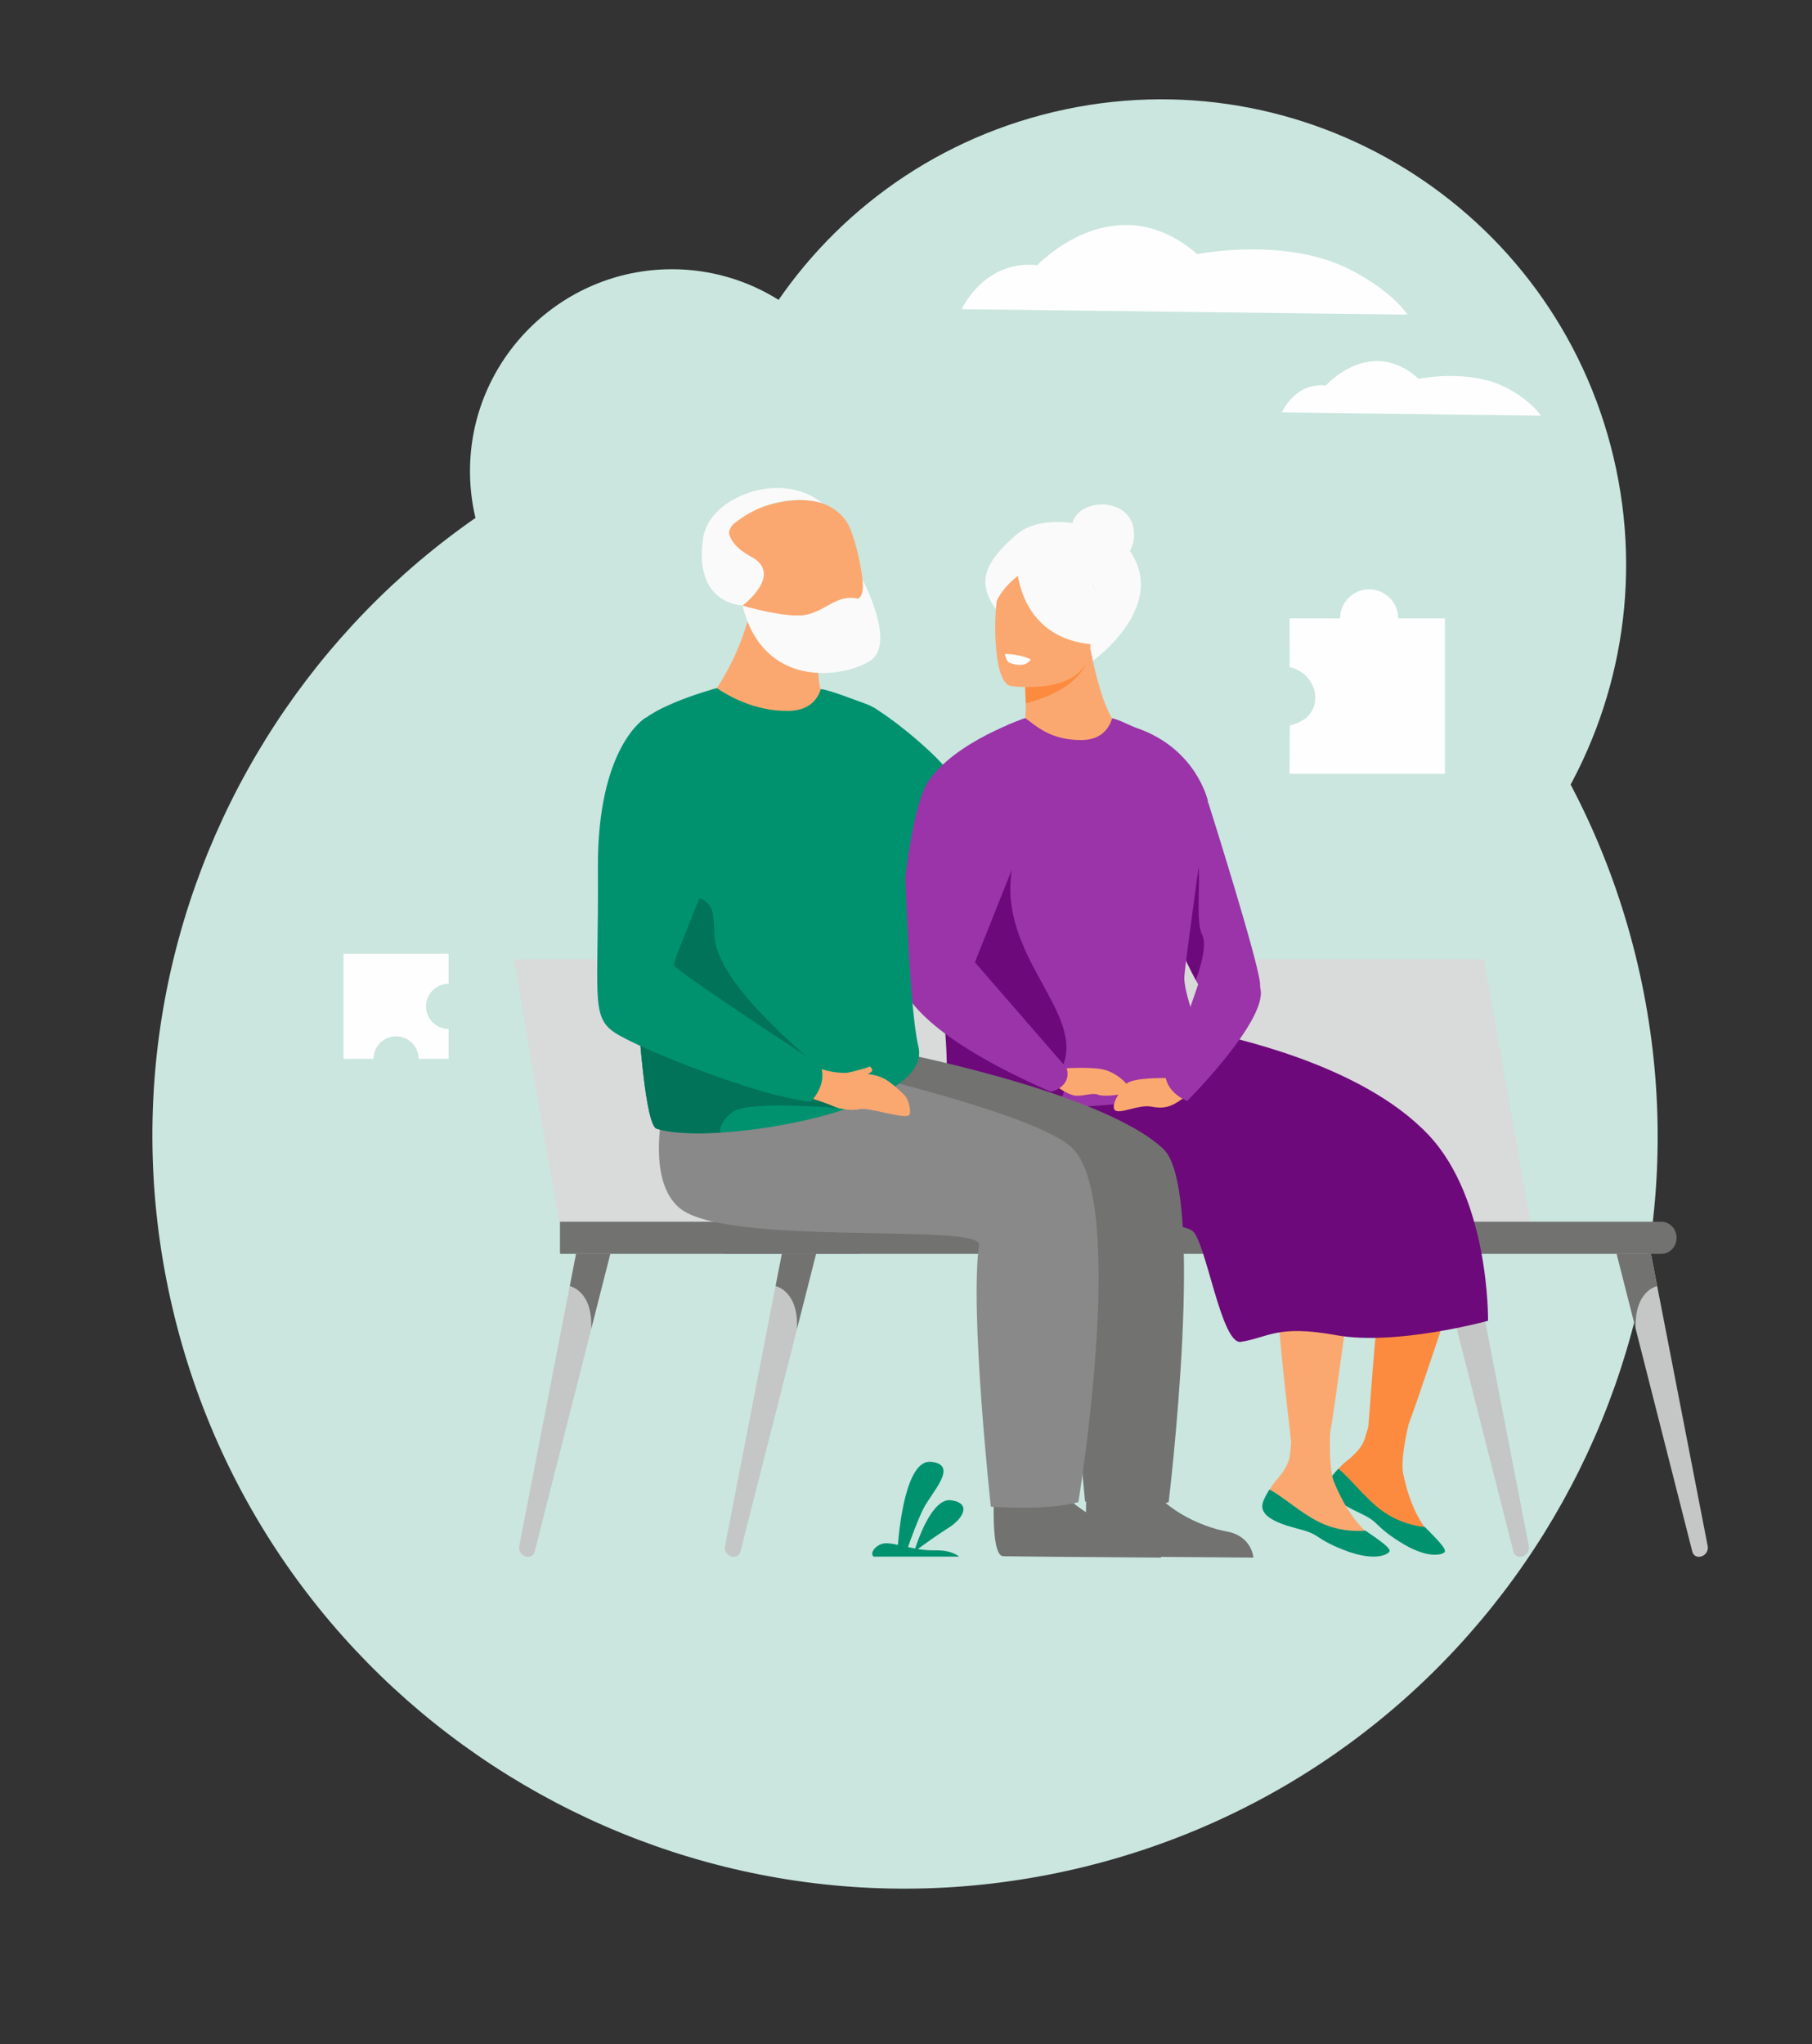 <svg width="289" height="326" fill="none" xmlns="http://www.w3.org/2000/svg"><rect width="100%" height="100%" fill="#333333" stroke="none"/><path d="M202.218 162.205c39.865-9.414 64.551-49.362 55.138-89.227-9.414-39.865-49.362-64.551-89.227-55.138-39.865 9.413-64.551 49.361-55.138 89.227 9.413 39.865 49.361 64.551 89.227 55.138Z" fill="#CAE6DF"/><path d="M171.708 298.03c64.537-15.112 104.603-79.679 89.492-144.216-15.112-64.536-79.68-104.603-144.216-89.491C52.447 79.435 12.38 144.002 27.492 208.539c15.112 64.536 79.68 104.603 144.216 89.491Z" fill="#CAE6DF"/><path fill-rule="evenodd" clip-rule="evenodd" d="M107.16 107.34c17.74 0 32.2-14.47 32.2-32.2 0-17.73-14.47-32.2-32.2-32.2-17.74 0-32.2 14.47-32.2 32.2 0 17.73 14.46 32.2 32.2 32.2Z" fill="#CAE6DF"/><path fill-rule="evenodd" clip-rule="evenodd" d="M244.09 194.85H89.15l-7.17-41.86h154.67l7.44 41.86Z" fill="#D9DADA"/><path fill-rule="evenodd" clip-rule="evenodd" d="M137.1 199.97H89.45c-.08 0-.14-.08-.14-.17v-4.95h47.79v5.12Z" fill="#727271"/><path fill-rule="evenodd" clip-rule="evenodd" d="M264.97 199.97H115.78c-1.35 0-2.44-1.15-2.44-2.56 0-1.42 1.09-2.56 2.44-2.56h149.18c1.35 0 2.44 1.15 2.44 2.56.01 1.42-1.09 2.56-2.43 2.56Z" fill="#727271"/><path fill-rule="evenodd" clip-rule="evenodd" d="m97.34 199.97-3.05 11.99v.02l-9.03 35.52c-.12.47-.54.79-1.01.79-.92 0-1.61-.84-1.43-1.73l8.05-41.43 1-5.15h5.47v-.01Z" fill="#C5C6C6"/><path fill-rule="evenodd" clip-rule="evenodd" d="M94.29 211.96c.29-6.13-3.41-6.84-3.41-6.84l1-5.15h5.46l-3.05 11.99Z" fill="#727271"/><path fill-rule="evenodd" clip-rule="evenodd" d="m130.16 199.97-3.05 11.99v.02l-9.03 35.52c-.12.47-.54.79-1.01.79-.92 0-1.61-.84-1.43-1.73l8.05-41.43 1-5.15h5.47v-.01Z" fill="#C5C6C6"/><path fill-rule="evenodd" clip-rule="evenodd" d="M127.11 211.96c.29-6.13-3.41-6.84-3.41-6.84l1-5.15h5.46l-3.05 11.99Z" fill="#727271"/><path fill-rule="evenodd" clip-rule="evenodd" d="m257.84 199.97 3.05 11.99v.02l9.03 35.52c.12.47.54.79 1.01.79.92 0 1.61-.84 1.43-1.73l-8.05-41.43-1-5.15h-5.47v-.01Z" fill="#C5C6C6"/><path fill-rule="evenodd" clip-rule="evenodd" d="M260.89 211.96c-.29-6.13 3.41-6.84 3.41-6.84l-1-5.15h-5.46l3.05 11.99Z" fill="#727271"/><path fill-rule="evenodd" clip-rule="evenodd" d="m229.31 199.97 3.05 11.99v.02l9.03 35.52c.12.47.54.79 1.01.79.92 0 1.61-.84 1.43-1.73l-8.05-41.43-1-5.15h-5.47v-.01Z" fill="#C5C6C6"/><path fill-rule="evenodd" clip-rule="evenodd" d="M232.36 211.96c-.29-6.13 3.41-6.84 3.41-6.84l-1-5.15h-5.46l3.05 11.99Z" fill="#FFC973"/><path fill-rule="evenodd" clip-rule="evenodd" d="M152.97 248.26h-13.64c-.73-.62.51-2.03 1.8-2.12.56-.04 1.27.07 2.08.25.19-2.49 1.26-13.7 5.3-13.25 4.54.5 0 4.93-1.28 7.56-.95 1.94-1.95 4.73-2.41 6.04.37.08.75.16 1.14.23.6-1.85 2.84-8.06 5.69-7.7 3.35.42 2 2.92-.37 4.4-1.74 1.09-3.87 2.63-4.89 3.38.86.14 1.76.23 2.67.21 2.32-.06 3.46.63 3.91 1Z" fill="#00926F"/><path fill-rule="evenodd" clip-rule="evenodd" d="M153.39 49.31s3.55-7.9 12.06-7.02c0 0 12.34-13.16 25.5-1.76 0 0 13.99-2.83 24.35 2.45 6.91 3.52 9.19 7.2 9.19 7.2l-71.1-.87ZM204.45 65.77s2.06-4.82 7-4.28c0 0 7.17-8.03 14.81-1.07 0 0 8.12-1.72 14.14 1.49 4.01 2.14 5.34 4.39 5.34 4.39l-41.29-.53Z" fill="#FEFEFE"/><path fill-rule="evenodd" clip-rule="evenodd" d="M193.1 159.8c-.6-.45-1.46-1.78-2.39-3.51-1.78-3.3-3.83-8.06-4.86-10.93-.5-1.41-.76-2.36-.62-2.45.13-.09.64-.94 1.33-2.21.73-1.34 1.67-3.15 2.6-4.98 1.81-3.6 3.54-7.32 3.49-7.91.46 1.44 8.13 25.76 8.32 29.11.19 3.45-5.57 4.61-7.87 2.88Z" fill="#9A34A8"/><path fill-rule="evenodd" clip-rule="evenodd" d="M190.72 156.3c-1.79-3.31-3.84-8.07-4.87-10.93.19-1.52.43-3.16.71-4.66.56-2.99 1.31-5.4 2.22-5.17.14.03 1.46-.08 1.57.02 1.83 1.43 0 10.85 1.38 13.51 1.04 1.99-1.01 7.23-1.01 7.23Z" fill="#6D097A"/><path fill-rule="evenodd" clip-rule="evenodd" d="M192.65 127.81c-.01-.03-.02-.05-.02-.06.01.01.01.03.02.06Z" fill="#8D8D8D"/><path fill-rule="evenodd" clip-rule="evenodd" d="M139.36 112.86s3.83 2.21 9.08 7.12c4.76 4.46 11.94 14.39 15.11 16.41 3.17 2.01 20.15 3.45 20.15 3.45v3.74s-15.26 5.04-25.33 3.02c-10.07-2.01-18.71-9.64-18.71-9.64l-.3-24.1Z" fill="#00926F"/><path fill-rule="evenodd" clip-rule="evenodd" d="M217.67 229.46c.16-.52.36-1.19.57-1.92.37-4.22 1.32-20.22 2.72-26.45 4.89 3.16 10.88.22 12.44.22-2 6.07-7.41 22.43-8.74 25.85-.54 2.28-1.26 6-.85 7.94.65 3.08 1.64 5.97 3.38 8.44.19.28-7.19-.86-10.19-2.89-3-2.03-5.32-4-3.98-5.81.47-.64 1.03-1.25 1.64-1.74 1.12-.88 2.52-2.09 3.01-3.64Z" fill="#FC8B3F"/><path fill-rule="evenodd" clip-rule="evenodd" d="M216.94 241.34c3.28 1.54 1.99 1.81 6.24 4.52 4.25 2.71 6.6 2.21 7.19 1.72.52-.43-1.26-2.16-3.14-4.07l-.05.02s-3.68-.23-6.99-2.76c-2.7-2.07-4.89-5.08-6.74-6.52-.53.57-1.07 1.16-1.43 1.86-1.04 2.01 1.64 3.69 4.92 5.23Z" fill="#00926F"/><path fill-rule="evenodd" clip-rule="evenodd" d="M205.73 232.07c.06-.54.13-1.23.2-1.99-.42-4.22-2.48-20.11-2.27-26.5 5.39 2.19 10.73-1.81 12.26-2.1-.83 6.33-3.1 23.42-3.76 27.03-.1 2.34-.12 6.13.65 7.96 1.22 2.91 2.73 5.56 4.89 7.66.24.23-7.22.5-10.55-.94-3.33-1.44-5.97-2.93-5-4.96.34-.71.78-1.42 1.29-2.01.95-1.08 2.1-2.53 2.29-4.15Z" fill="#FBA870"/><path fill-rule="evenodd" clip-rule="evenodd" d="M207.23 243.88c3.51.9 2.29 1.41 6.97 3.27 4.68 1.87 6.9.94 7.38.35.43-.52-1.64-1.89-3.84-3.41l-.05.03s-3.65.47-7.38-1.41c-3.04-1.53-5.75-4.08-7.84-5.15-.41.66-.83 1.34-1.06 2.1-.64 2.16 2.32 3.32 5.82 4.22Z" fill="#00926F"/><path fill-rule="evenodd" clip-rule="evenodd" d="M184.66 169.63s4.6-6 7.77-5.13c3.17.86 24.49 4.95 35.4 16.5 9.79 10.36 9.5 29.65 9.5 29.65s-14.68 4.03-24.18 2.3c-9.5-1.73-10.84.38-15.25 1.06-3.14.48-5.61-16.31-7.77-17.75-3.39-2.26-29.65-1.73-30.22-13.24-.58-11.52 24.75-13.39 24.75-13.39Z" fill="#6D097A"/><path fill-rule="evenodd" clip-rule="evenodd" d="M180.82 85.99c.31-2.75-1.04-4.92-4.07-5.46-2.22-.39-5.47.61-5.79 3.36-.32 2.75 1.55 6.19 4.3 6.51a5.01 5.01 0 0 0 5.56-4.41Z" fill="#FAFAFA"/><path fill-rule="evenodd" clip-rule="evenodd" d="M174.3 105.4s13.21-9.42 4.94-18.76c-.8-.91-1.82-1.59-2.97-1.98-3.14-1.07-10.2-2.88-14.28.71-4.4 3.87-6.31 6.97-3.51 11.27 2.81 4.31 15.82 8.76 15.82 8.76Z" fill="#FAFAFA"/><path fill-rule="evenodd" clip-rule="evenodd" d="M163.51 104.05s-.04 1.8-.01 4.23c.01 1.19.04 2.54.1 3.9.04.98-.12 1.88-.04 2.83l2.72 14.33 11.36-14.41s-2.04-2.12-3.94-12.57l-.03-.17-10.16 1.86Z" fill="#FBA870"/><path fill-rule="evenodd" clip-rule="evenodd" d="M192.93 168.05c.75 1.38-3.09 4.89-5.04 5.9-2.48 1.29-2.61 1.75-17.51 2.71-1.61.1-3.13.19-4.55.27-9.62.53-14.79.52-14.79.52s7.32-10.84 4.36-37.51c-.38-3.45.94-9.07 2.93-11.94 2.07-2.99 2.18-6.68 2.69-10.23.14-1.02-.63-1.15-.36-2.13 0 0 2.59-1.06 2.87-1.1 1.67 1.17 3.98 3.54 9.02 3.49 3.41-.03 4.48-2.29 4.83-3.48 1.34.32 2.79 1.17 3.95 1.57 9.53 3.3 11.32 11.62 11.32 11.62s-3.46 24.47-3.75 27.93c-.21 2.31 2.23 9.07 4.03 12.38Z" fill="#9A34A8"/><path fill-rule="evenodd" clip-rule="evenodd" d="M163.5 108.28c.01 1.19.04 2.54.1 3.9 10.93-2.88 10.25-8.73 10.1-9.82l-.03-.17s-5.81 3.2-10.17 6.09Z" fill="#FC8B3F"/><path fill-rule="evenodd" clip-rule="evenodd" d="M161.17 109.4s11.68 1.71 12.63-5.57c.96-7.29 3.11-11.98-4.31-13.38-7.42-1.4-9.23 1.19-10.14 3.54-.91 2.35-1.19 14.78 1.82 15.41Z" fill="#FBA870"/><path fill-rule="evenodd" clip-rule="evenodd" d="M162.09 88.54s-.85 14 13.58 14.32c0 .01 1.82-18.64-13.58-14.32Z" fill="#FAFAFA"/><path fill-rule="evenodd" clip-rule="evenodd" d="M165.11 90.07s-4.53 2.1-6.32 6.09c0 0-3.97-7.12 6.32-6.09Z" fill="#FAFAFA"/><path fill-rule="evenodd" clip-rule="evenodd" d="M169.4 170.26c3.84 12.28-18.94 7.34-18.94 7.34s1-4.38.3-12.93c-.28-3.47-4.14-8.24-3.34-12.73.85-4.69 11.19-7.98 14.01-13.54-2.49 14.11 11.9 23.13 7.97 31.86Z" fill="#6D097A"/><path fill-rule="evenodd" clip-rule="evenodd" d="M169.19 170.42s5.11-.36 7.05.22c1.94.58 3.67 2.16 3.89 3.02.22.86-3.96 1.37-4.97.94-1.01-.43-2.81.43-4.03.07-1.22-.36-2.59-1.37-2.59-1.37l.65-2.88Z" fill="#FBA870"/><path fill-rule="evenodd" clip-rule="evenodd" d="M163.52 114.55s-11.07 3.62-15.46 10.05c-3.36 4.92-5.09 27.32-4.68 30.94.4 3.46 4.89 10.11 24.1 18.53.28.12 3.5-.79 2.64-3.74l-14.63-16.86 8.86-22.22s6.42-9.65-.83-16.7Z" fill="#9A34A8"/><path fill-rule="evenodd" clip-rule="evenodd" d="M160.28 104.31s.21 1.23.76 1.41c.55.18 1.42.47 2.24.26.82-.21 1.11-.82 1.11-.82s-1.7-.88-4.11-.85Z" fill="#fff"/><path fill-rule="evenodd" clip-rule="evenodd" d="M173.38 236.37s-.87 11.65 1.33 11.83c.29.02 11.17.11 11.17.11l14.03.11s-.21-3.43-4.26-4.17c-4.05-.74-10.82-3.64-13.24-9.03-2.54-5.65-9.03 1.15-9.03 1.15Z" fill="#727271"/><path fill-rule="evenodd" clip-rule="evenodd" d="M121.24 172.08s-4.84 15.23 1.54 20.58c7.43 6.24 48.35 2.3 47.78 5.9-.99 6.16 2.5 40.9 2.5 40.9s8.15 1.56 13.33.12c0 0 6.05-49.94-.86-56.36-10.08-9.38-44.04-15.73-44.04-15.73l-20.25 4.59Z" fill="#727271"/><path fill-rule="evenodd" clip-rule="evenodd" d="M158.65 236.37s-.87 11.65 1.33 11.83c.29.02 11.17.11 11.17.11l14.03.11s-.21-3.43-4.26-4.17c-4.05-.74-10.82-3.64-13.24-9.03-2.55-5.65-9.03 1.15-9.03 1.15Z" fill="#727271"/><path fill-rule="evenodd" clip-rule="evenodd" d="M106.85 172.08s-4.84 15.23 1.53 20.58c7.44 6.24 48.31 2.3 47.78 5.9-1.53 10.46 1.87 41.73 1.87 41.73s8.78.72 13.96-.72c0 0 7.81-47.39-.86-56.36-5.61-5.8-40.2-13.43-40.2-13.43l-24.08 2.3Z" fill="#898989"/><path fill-rule="evenodd" clip-rule="evenodd" d="M132.69 98.02s-3.26 6.52-1.79 12.07l-4.2 14.88L114.15 110s4.88-6.77 5.99-15.34l12.55 3.36Z" fill="#FBA870"/><path fill-rule="evenodd" clip-rule="evenodd" d="M114.89 180.64c-4.26.26-7.93.08-10.16-.62-1.68-.51-2.94-14.31-3.56-28.99-.7-16.26-.62-33.61.51-35.25 2.18-3.16 12.37-5.99 12.66-6.03 1.78 1.22 6.09 3.72 11.43 3.63 3.61-.05 4.77-2.22 5.14-3.48 1.5.15 5.84 1.9 7.06 2.31 6.12 2.01 5.97 11.44 5.97 11.44s.59 35.07 2.55 43.33c1.78 7.52-17.95 12.84-31.6 13.66Z" fill="#00926F"/><path fill-rule="evenodd" clip-rule="evenodd" d="M135.03 101.7s-14 4.14-16.38-4.29c-2.38-8.43-7.61-13.13 2.79-16.52 8.55-2.79 12.35.12 13.83 2.74 1.48 2.63 4.89 16.31-.24 18.07Z" fill="#FBA870"/><path fill-rule="evenodd" clip-rule="evenodd" d="M137.57 92.46s5.48 10.24 1.19 12.95c-4.29 2.71-17.01 4.57-20.35-8.83 0 0 7.48 2.26 10.57 1.38 3.09-.88 4.65-3.17 7.87-2.49.01.01 1.04-.32.72-3.01Z" fill="#FAFAFA"/><path fill-rule="evenodd" clip-rule="evenodd" d="M116.27 85c.02-.93.98-1.65.98-1.65 7.1-5.46 13.87-3.12 13.87-3.12-6.52-5.34-17.97-1.02-18.97 5.52-1.64 10.67 6.28 10.83 6.28 10.83s6.63-4.96 1.37-7.79c-1.74-.94-2.72-1.91-3.2-2.86-.17-.31-.28-.62-.33-.93ZM136.34 97.47s-.58 1.7-2.22 2.05c-1.65.35-2.75-.84-2.75-.84s2.63-1.2 4.97-1.21Z" fill="#FAFAFA"/><path fill-rule="evenodd" clip-rule="evenodd" d="m130.88 170.5 2.83 6.24s-14.3-1.29-16.89.62c-1.2.89-2.18 2.33-1.94 3.28-4.26.25-7.93.07-10.16-.62-1.68-.51-2.94-14.31-3.56-28.99l2.04-2.83 4.95-4.34c2.06-1.8 5.3-.56 5.61 2.16.1.92.17 1.88.17 2.83-.01 7.01 11.53 16.9 16.95 21.65Z" fill="#007358"/><path fill-rule="evenodd" clip-rule="evenodd" d="M130.41 170.27s1.72.77 3.9.83c3.84.11 5.09.13 6.73.95.92.46 2.51 1.87 3.32 2.72.52.54 1.12 2.81.57 3.12-.99.57-6.39-1.33-7.85-.99-1.1.26-3.04.06-4.3-.52-1.26-.57-3.61-1.28-3.61-1.28l1.24-4.83Z" fill="#FBA870"/><path fill-rule="evenodd" clip-rule="evenodd" d="M134.62 171.22s2.87-.6 4.1-1.12c0 0 .67.44.26.83-.41.39-1.58.8-1.58.8l-2.78-.51Z" fill="#FBA870"/><path fill-rule="evenodd" clip-rule="evenodd" d="M102.99 114.45s-7.77 4.46-7.63 24.18c.14 19.72-1.15 23.31 2.45 25.9s24.06 10.67 31.54 11.15c0 0 2.69-2.73 1.53-5.71 0 0-23.1-15.13-23.38-16-.29-.86 7-16.64 7.72-21.83.72-5.18-12.23-17.69-12.23-17.69Z" fill="#00926F"/><path fill-rule="evenodd" clip-rule="evenodd" d="M186.09 171.94s-5.37-.14-6.43.91c-1.05 1.05-2.59 3.55-1.82 4.22.77.67 3.84-.96 5.76-.58s3.17.1 4.99-1.25c1.82-1.34-2.5-3.3-2.5-3.3Z" fill="#FBA870"/><path fill-rule="evenodd" clip-rule="evenodd" d="m193.29 150.64-7.34 21.3s.21 2.23 3.38 3.67c0 0 12.59-12.59 11.73-17.77-.86-5.19-7.77-7.2-7.77-7.2Z" fill="#9A34A8"/><path fill-rule="evenodd" clip-rule="evenodd" d="M71.55 152.12v4.78c-1.99 0-3.6 1.61-3.6 3.6s1.61 3.6 3.6 3.6v4.78h-4.78c0-1.99-1.61-3.6-3.6-3.6s-3.6 1.61-3.6 3.6h-4.78v-16.76h16.76ZM205.67 123.41h24.79V98.62H223c0-2.56-2.08-4.63-4.64-4.63-2.56 0-4.63 2.07-4.63 4.63h-8.06l.02 7.78c2.62.59 4.14 2.86 4.09 4.94-.05 2.08-1.31 3.68-4.07 4.37l-.04 7.7Z" fill="#FEFEFE"/></svg>